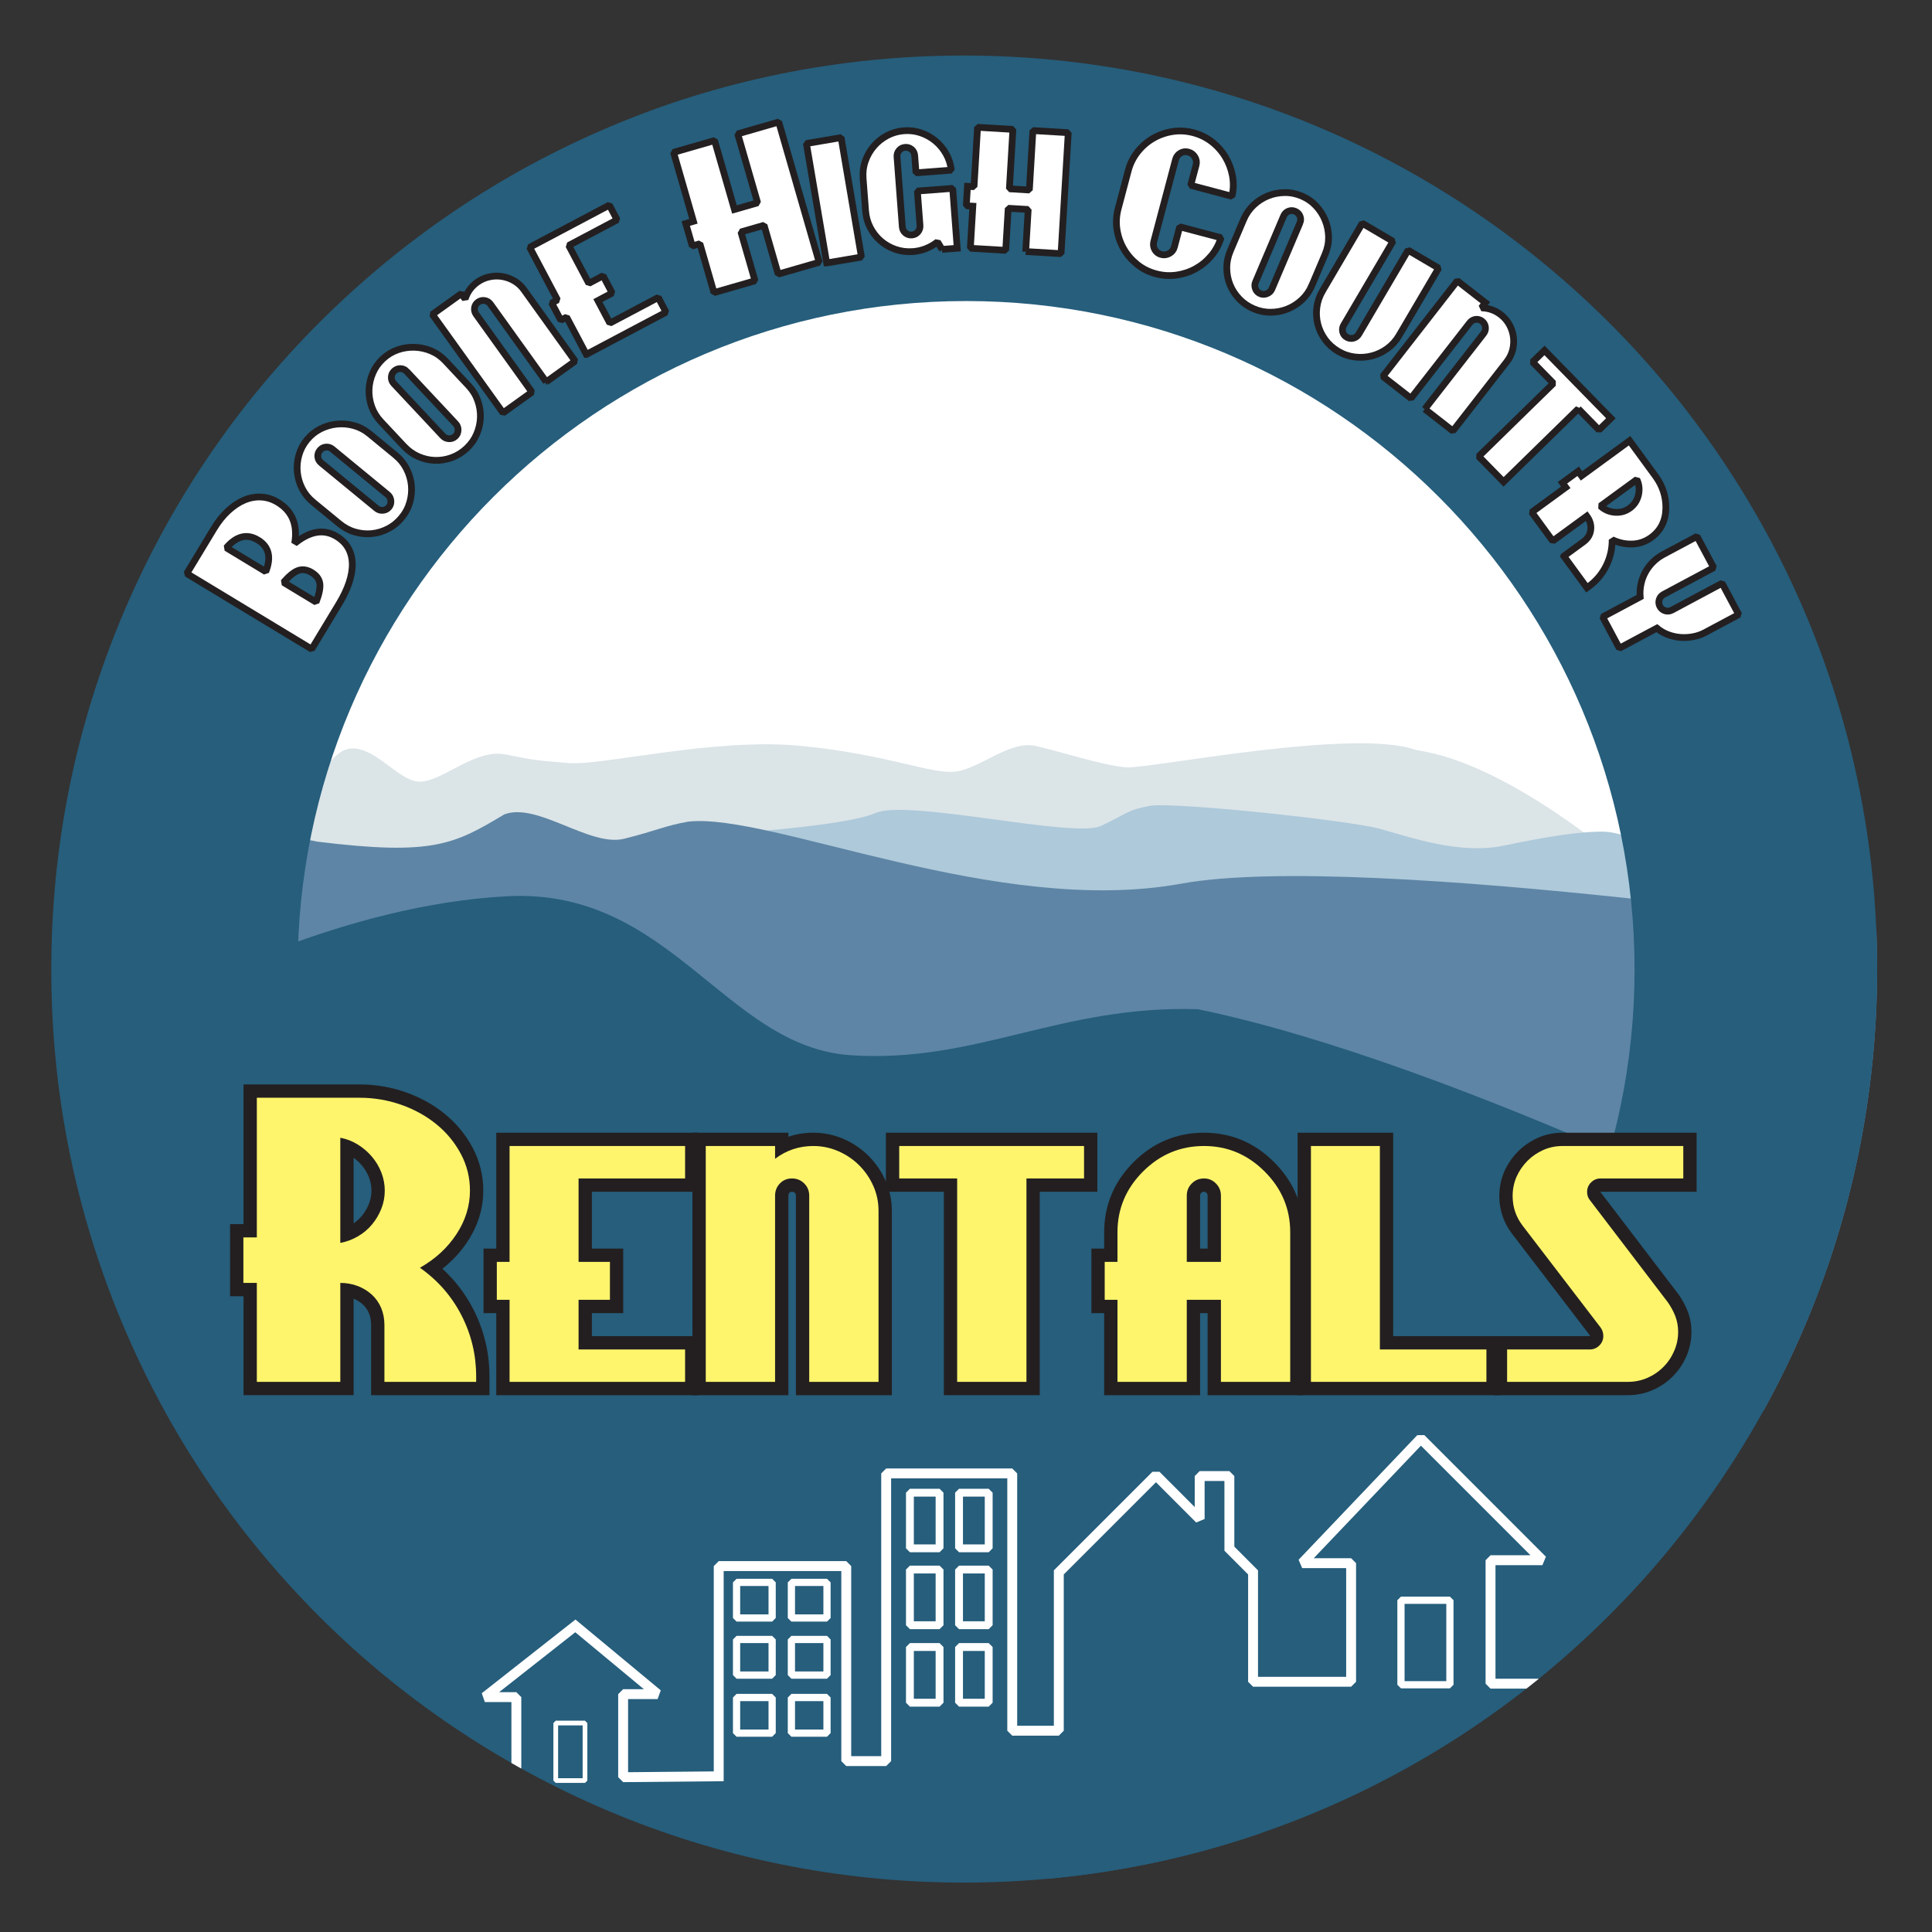 <?xml version="1.0" encoding="UTF-8" standalone="no"?><!DOCTYPE svg PUBLIC "-//W3C//DTD SVG 1.1//EN" "http://www.w3.org/Graphics/SVG/1.1/DTD/svg11.dtd"><svg width="100%" height="100%" viewBox="0 0 123 123" version="1.1" xmlns="http://www.w3.org/2000/svg" xmlns:xlink="http://www.w3.org/1999/xlink" xml:space="preserve" xmlns:serif="http://www.serif.com/" style="fill-rule:evenodd;clip-rule:evenodd;stroke-miterlimit:1.414;"><rect x="0" y="0" width="123" height="123" fill="#333333" stroke="none"/><g><g><clipPath id="_clip1"><path d="M119.507,61.694c0,32.121 -26.041,58.16 -58.16,58.16c-32.12,0 -58.159,-26.039 -58.159,-58.16c0,-32.119 26.039,-58.158 58.159,-58.158c32.119,0 58.16,26.039 58.16,58.158Z"/></clipPath><g clip-path="url(#_clip1)"><path d="M105.286,61.718c0,24.271 -19.675,43.945 -43.942,43.945c-24.27,0 -43.943,-19.674 -43.943,-43.945c0,-24.267 19.673,-43.939 43.943,-43.939c24.267,0 43.942,19.672 43.942,43.939Z" style="fill:#fff;fill-rule:nonzero;"/><path d="M105.286,61.718c0,24.271 -19.675,43.945 -43.942,43.945c-24.27,0 -43.943,-19.674 -43.943,-43.945c0,-24.267 19.673,-43.939 43.943,-43.939c24.267,0 43.942,19.672 43.942,43.939Z" style="fill:none;stroke:#265e7c;stroke-width:1.54px;"/><path d="M13.64,50.761c0,0 0.545,-2.635 3.91,-3.182c0.909,0.092 1.454,1.819 2.273,1.91c0.818,0.091 1.363,-2.091 2.909,-1.818c1.545,0.272 2.818,2.182 4.092,2.092c1.482,-0.108 3.452,-2.11 5.363,-1.729c1.82,0.363 1.82,0.363 4.002,0.546c2.181,0.182 9.273,-1.637 14.819,-1.091c5.546,0.545 8.273,1.819 9.82,1.636c1.545,-0.181 3.455,-2 5.092,-1.636c1.636,0.364 4.365,1.273 5.818,1.365c1.457,0.09 14.547,-2.547 18.457,-1.092c5.818,0.818 13.093,7.182 13.093,7.182l0,4.396l-88.648,0l-1,-8.579Z" style="fill:#dbe4e7;fill-rule:nonzero;"/><path d="M45.371,53.126c0,0 8.275,-0.455 10.365,-1.364c2.091,-0.909 12.639,1.637 14.366,0.818c1.728,-0.818 1.636,-1 3.093,-1.272c1.452,-0.273 12.636,0.908 14.637,1.455c2,0.545 5.001,1.636 7.819,1.091c1.364,-0.273 4.274,-0.909 6.364,-0.909c2.091,0 5.91,2.454 5.91,2.454l1.03,3.941l-63.765,0l0.181,-6.214Z" style="fill:#adc9da;fill-rule:nonzero;"/><path d="M14.185,54.489c0,0 3.455,-1.544 6.001,-0.908c7.364,0.908 8.728,0.181 11.911,-1.728c2.092,-0.818 5.455,2.092 7.637,1.546c2.182,-0.545 2.545,-0.819 4.091,-1.091c5.269,-0.576 19.65,6.084 31.368,3.952c11.717,-2.131 48.202,3.462 48.202,3.462l-8.521,30.894l-100.234,-29.762l-0.455,-6.365Z" style="fill:#5e85a5;fill-rule:nonzero;"/><path d="M12.075,62.917c0,0 9.854,-5.326 20.24,-5.858c10.386,-0.532 13.849,9.589 21.839,10.121c7.988,0.532 13.316,-3.197 22.104,-2.93c16.777,3.462 41.012,15.979 41.012,15.979l-13.849,21.573l-30.625,19.706l-42.079,-13.582l-18.642,-45.009Z" style="fill:#265e7c;fill-rule:nonzero;"/><path d="M105.286,61.32c0,24.268 -19.675,43.944 -43.942,43.944c-24.27,0 -43.943,-19.676 -43.943,-43.944c0,-24.268 19.673,-43.942 43.943,-43.942c24.267,0 43.942,19.674 43.942,43.942Z" style="fill:none;stroke:#265e7c;stroke-width:0.31px;"/><path d="M61.537,3.485l-0.004,0l-0.004,0l-0.025,0c-7.853,0 -15.479,1.541 -22.666,4.58c-6.935,2.932 -13.161,7.126 -18.504,12.466c-5.343,5.34 -9.54,11.563 -12.476,18.496c-3.043,7.186 -4.589,14.811 -4.593,22.663c-0.005,7.856 1.533,15.486 4.57,22.678c2.93,6.939 7.124,13.168 12.465,18.515c5.34,5.346 11.565,9.547 18.5,12.485c7.188,3.045 14.816,4.591 22.671,4.597l0.032,0c7.852,0 15.478,-1.541 22.666,-4.58c6.935,-2.933 13.16,-7.127 18.504,-12.467c5.343,-5.34 9.541,-11.563 12.477,-18.496c3.044,-7.186 4.59,-14.812 4.595,-22.665c0.003,-7.857 -1.534,-15.487 -4.572,-22.678c-2.93,-6.938 -7.124,-13.167 -12.464,-18.513c-5.341,-5.347 -11.565,-9.548 -18.5,-12.486c-7.189,-3.045 -14.817,-4.591 -22.672,-4.595Zm-0.033,15.681c0.008,0 0.016,0 0.025,0c23.504,0.013 42.546,19.078 42.535,42.581c-0.015,23.497 -19.068,42.536 -42.561,42.536c-0.009,0 -0.014,0 -0.022,0c-23.505,-0.014 -42.549,-19.077 -42.535,-42.584c0.014,-23.494 19.063,-42.532 42.558,-42.533Z" style="fill:#265e7c;fill-rule:nonzero;"/><path d="M24.951,113.236l7.923,0l0,-5.19l-2.007,0l5.764,-4.534l5.236,4.345l-2.195,0l0,5.288l6.085,-0.057l0,-13.384l8.12,0l0,12.417l2.541,0l0,-18.317l8.026,0l0,16.382l2.965,0l0,-10.08l6.186,-6.185l2.782,2.786l0,-2.736l1.891,0l0.001,4.625l1.507,1.51l0,6.964l6.243,0l0,-7.551l-3.116,0l7.554,-7.931l7.741,7.742l-3.303,0l0,7.861l8.843,0" style="fill:none;stroke:#fff;stroke-width:0.63px;"/><rect x="46.893" y="100.743" width="2.265" height="2.266" style="fill:none;stroke:#fff;stroke-width:0.46px;"/><rect x="57.929" y="95.031" width="1.888" height="3.542" style="fill:none;stroke:#fff;stroke-width:0.5px;"/><rect x="61.057" y="95.031" width="1.888" height="3.542" style="fill:none;stroke:#fff;stroke-width:0.5px;"/><rect x="57.929" y="99.925" width="1.888" height="3.544" style="fill:none;stroke:#fff;stroke-width:0.5px;"/><rect x="61.057" y="99.925" width="1.888" height="3.544" style="fill:none;stroke:#fff;stroke-width:0.5px;"/><rect x="57.929" y="104.857" width="1.888" height="3.545" style="fill:none;stroke:#fff;stroke-width:0.5px;"/><rect x="61.057" y="104.857" width="1.888" height="3.545" style="fill:none;stroke:#fff;stroke-width:0.5px;"/><rect x="50.384" y="100.743" width="2.267" height="2.266" style="fill:none;stroke:#fff;stroke-width:0.46px;"/><rect x="46.893" y="104.376" width="2.265" height="2.268" style="fill:none;stroke:#fff;stroke-width:0.46px;"/><rect x="50.384" y="104.376" width="2.267" height="2.268" style="fill:none;stroke:#fff;stroke-width:0.46px;"/><rect x="46.893" y="108.071" width="2.265" height="2.267" style="fill:none;stroke:#fff;stroke-width:0.46px;"/><rect x="50.384" y="108.071" width="2.267" height="2.267" style="fill:none;stroke:#fff;stroke-width:0.46px;"/><rect x="89.192" y="101.878" width="3.116" height="5.381" style="fill:none;stroke:#fff;stroke-width:0.46px;"/><rect x="35.382" y="109.697" width="1.862" height="3.662" style="fill:none;stroke:#fff;stroke-width:0.3px;"/><path d="M19.84,36.446c-0.289,-0.175 -0.568,-0.218 -0.837,-0.131c-0.269,0.088 -0.586,0.342 -0.954,0.761l2.074,1.256c0.201,-0.521 0.279,-0.919 0.236,-1.196c-0.044,-0.278 -0.216,-0.506 -0.519,-0.69Zm-3.416,-2.066c-0.694,-0.42 -1.366,-0.256 -2.013,0.495l2.509,1.518c0.364,-0.922 0.199,-1.593 -0.496,-2.013Zm5.003,-0.23c0.328,0.199 0.575,0.445 0.74,0.738c0.165,0.294 0.252,0.625 0.261,0.995c0.01,0.371 -0.059,0.773 -0.203,1.209c-0.145,0.435 -0.362,0.89 -0.65,1.366l-1.733,2.866l-7.952,-4.811l1.734,-2.865c0.268,-0.444 0.568,-0.819 0.898,-1.125c0.33,-0.305 0.672,-0.533 1.027,-0.684c0.354,-0.15 0.714,-0.215 1.081,-0.196c0.366,0.02 0.716,0.131 1.05,0.333c0.921,0.557 1.28,1.429 1.08,2.617c0.967,-0.785 1.856,-0.933 2.667,-0.443Z" style="fill:#fff;fill-rule:nonzero;"/><path d="M19.84,36.446c-0.289,-0.175 -0.568,-0.218 -0.837,-0.131c-0.269,0.088 -0.586,0.342 -0.954,0.761l2.074,1.256c0.201,-0.521 0.279,-0.919 0.236,-1.196c-0.044,-0.278 -0.216,-0.506 -0.519,-0.69Zm-3.416,-2.066c-0.694,-0.42 -1.366,-0.256 -2.013,0.495l2.509,1.518c0.364,-0.922 0.199,-1.593 -0.496,-2.013Zm5.003,-0.23c0.328,0.199 0.575,0.445 0.74,0.738c0.165,0.294 0.252,0.625 0.261,0.995c0.01,0.371 -0.059,0.773 -0.203,1.209c-0.145,0.435 -0.362,0.89 -0.65,1.366l-1.733,2.866l-7.952,-4.811l1.734,-2.865c0.268,-0.444 0.568,-0.819 0.898,-1.125c0.33,-0.305 0.672,-0.533 1.027,-0.684c0.354,-0.15 0.714,-0.215 1.081,-0.196c0.366,0.02 0.716,0.131 1.05,0.333c0.921,0.557 1.28,1.429 1.08,2.617c0.967,-0.785 1.856,-0.933 2.667,-0.443Z" style="fill:none;stroke:#231f20;stroke-width:0.43px;"/><path d="M21.157,28.592c-0.122,-0.1 -0.26,-0.143 -0.413,-0.128c-0.153,0.015 -0.28,0.084 -0.38,0.206c-0.101,0.122 -0.144,0.26 -0.129,0.414c0.016,0.152 0.084,0.28 0.206,0.379l3.528,2.901c0.117,0.096 0.253,0.138 0.409,0.125c0.156,-0.013 0.285,-0.08 0.385,-0.202c0.095,-0.115 0.136,-0.253 0.12,-0.412c-0.015,-0.159 -0.081,-0.286 -0.197,-0.381l-3.529,-2.902Zm4.029,0.393c0.296,0.243 0.528,0.532 0.697,0.865c0.169,0.334 0.271,0.68 0.306,1.04c0.035,0.36 0.002,0.72 -0.099,1.079c-0.101,0.36 -0.273,0.688 -0.517,0.984c-0.248,0.303 -0.538,0.539 -0.868,0.71c-0.331,0.171 -0.676,0.274 -1.036,0.31c-0.36,0.035 -0.718,0 -1.076,-0.104c-0.357,-0.103 -0.686,-0.281 -0.988,-0.529l-1.673,-1.375c-0.296,-0.244 -0.529,-0.532 -0.698,-0.865c-0.168,-0.333 -0.27,-0.68 -0.305,-1.041c-0.036,-0.359 -0.003,-0.719 0.099,-1.078c0.101,-0.36 0.273,-0.688 0.516,-0.985c0.244,-0.295 0.532,-0.527 0.862,-0.693c0.332,-0.166 0.679,-0.266 1.045,-0.302c0.365,-0.036 0.726,-0.004 1.083,0.095c0.356,0.099 0.683,0.27 0.979,0.514l1.673,1.375Z" style="fill:#fff;fill-rule:nonzero;"/><path d="M21.157,28.592c-0.122,-0.1 -0.26,-0.143 -0.413,-0.128c-0.153,0.015 -0.28,0.084 -0.38,0.206c-0.101,0.122 -0.144,0.26 -0.129,0.414c0.016,0.152 0.084,0.28 0.206,0.379l3.528,2.901c0.117,0.096 0.253,0.138 0.409,0.125c0.156,-0.013 0.285,-0.08 0.385,-0.202c0.095,-0.115 0.136,-0.253 0.12,-0.412c-0.015,-0.159 -0.081,-0.286 -0.197,-0.381l-3.529,-2.902Zm4.029,0.393c0.296,0.243 0.528,0.532 0.697,0.865c0.169,0.334 0.271,0.68 0.306,1.04c0.035,0.36 0.002,0.72 -0.099,1.079c-0.101,0.36 -0.273,0.688 -0.517,0.984c-0.248,0.303 -0.538,0.539 -0.868,0.71c-0.331,0.171 -0.676,0.274 -1.036,0.31c-0.36,0.035 -0.718,0 -1.076,-0.104c-0.357,-0.103 -0.686,-0.281 -0.988,-0.529l-1.673,-1.375c-0.296,-0.244 -0.529,-0.532 -0.698,-0.865c-0.168,-0.333 -0.27,-0.68 -0.305,-1.041c-0.036,-0.359 -0.003,-0.719 0.099,-1.078c0.101,-0.36 0.273,-0.688 0.516,-0.985c0.244,-0.295 0.532,-0.527 0.862,-0.693c0.332,-0.166 0.679,-0.266 1.045,-0.302c0.365,-0.036 0.726,-0.004 1.083,0.095c0.356,0.099 0.683,0.27 0.979,0.514l1.673,1.375Z" style="fill:none;stroke:#231f20;stroke-width:0.43px;"/><path d="M25.893,23.648c-0.108,-0.114 -0.239,-0.175 -0.393,-0.18c-0.154,-0.005 -0.289,0.046 -0.404,0.155c-0.115,0.107 -0.175,0.238 -0.18,0.392c-0.005,0.155 0.046,0.289 0.154,0.404l3.122,3.334c0.103,0.111 0.233,0.169 0.389,0.177c0.157,0.008 0.293,-0.042 0.408,-0.15c0.11,-0.103 0.167,-0.234 0.173,-0.394c0.005,-0.159 -0.044,-0.294 -0.147,-0.403l-3.122,-3.335Zm3.944,0.912c0.262,0.279 0.455,0.596 0.579,0.948c0.125,0.353 0.18,0.71 0.169,1.071c-0.012,0.361 -0.092,0.714 -0.238,1.057c-0.148,0.344 -0.361,0.647 -0.641,0.909c-0.285,0.268 -0.603,0.464 -0.953,0.592c-0.35,0.126 -0.705,0.184 -1.067,0.172c-0.361,-0.012 -0.712,-0.093 -1.053,-0.242c-0.341,-0.15 -0.645,-0.367 -0.912,-0.652l-1.481,-1.581c-0.261,-0.28 -0.455,-0.596 -0.579,-0.949c-0.124,-0.352 -0.18,-0.709 -0.169,-1.071c0.013,-0.361 0.092,-0.713 0.239,-1.057c0.147,-0.344 0.361,-0.646 0.64,-0.909c0.28,-0.262 0.595,-0.453 0.945,-0.575c0.349,-0.122 0.708,-0.176 1.074,-0.164c0.367,0.011 0.721,0.09 1.062,0.234c0.341,0.144 0.642,0.356 0.905,0.636l1.48,1.581Z" style="fill:#fff;fill-rule:nonzero;"/><path d="M25.893,23.648c-0.108,-0.114 -0.239,-0.175 -0.393,-0.18c-0.154,-0.005 -0.289,0.046 -0.404,0.155c-0.115,0.107 -0.175,0.238 -0.18,0.392c-0.005,0.155 0.046,0.289 0.154,0.404l3.122,3.334c0.103,0.111 0.233,0.169 0.389,0.177c0.157,0.008 0.293,-0.042 0.408,-0.15c0.11,-0.103 0.167,-0.234 0.173,-0.394c0.005,-0.159 -0.044,-0.294 -0.147,-0.403l-3.122,-3.335Zm3.944,0.912c0.262,0.279 0.455,0.596 0.579,0.948c0.125,0.353 0.18,0.71 0.169,1.071c-0.012,0.361 -0.092,0.714 -0.238,1.057c-0.148,0.344 -0.361,0.647 -0.641,0.909c-0.285,0.268 -0.603,0.464 -0.953,0.592c-0.35,0.126 -0.705,0.184 -1.067,0.172c-0.361,-0.012 -0.712,-0.093 -1.053,-0.242c-0.341,-0.15 -0.645,-0.367 -0.912,-0.652l-1.481,-1.581c-0.261,-0.28 -0.455,-0.596 -0.579,-0.949c-0.124,-0.352 -0.18,-0.709 -0.169,-1.071c0.013,-0.361 0.092,-0.713 0.239,-1.057c0.147,-0.344 0.361,-0.646 0.64,-0.909c0.28,-0.262 0.595,-0.453 0.945,-0.575c0.349,-0.122 0.708,-0.176 1.074,-0.164c0.367,0.011 0.721,0.09 1.062,0.234c0.341,0.144 0.642,0.356 0.905,0.636l1.48,1.581Z" style="fill:none;stroke:#231f20;stroke-width:0.43px;"/><path d="M34.775,24.312l-3.551,-4.948c-0.092,-0.128 -0.214,-0.204 -0.366,-0.229c-0.152,-0.026 -0.293,0.008 -0.421,0.101c-0.128,0.091 -0.203,0.212 -0.225,0.362c-0.022,0.15 0.013,0.289 0.105,0.418l3.551,4.947l-1.842,1.322l-4.498,-6.267l1.842,-1.322l0.243,0.339c0.137,-0.441 0.395,-0.797 0.774,-1.069c0.232,-0.166 0.487,-0.28 0.763,-0.339c0.277,-0.06 0.551,-0.067 0.824,-0.023c0.273,0.045 0.53,0.139 0.77,0.281c0.241,0.141 0.445,0.329 0.611,0.561l3.262,4.544l-1.842,1.322Z" style="fill:#fff;fill-rule:nonzero;"/><path d="M34.775,24.312l-3.551,-4.948c-0.092,-0.128 -0.214,-0.204 -0.366,-0.229c-0.152,-0.026 -0.293,0.008 -0.421,0.101c-0.128,0.091 -0.203,0.212 -0.225,0.362c-0.022,0.15 0.013,0.289 0.105,0.418l3.551,4.947l-1.842,1.322l-4.498,-6.267l1.842,-1.322l0.243,0.339c0.137,-0.441 0.395,-0.797 0.774,-1.069c0.232,-0.166 0.487,-0.28 0.763,-0.339c0.277,-0.06 0.551,-0.067 0.824,-0.023c0.273,0.045 0.53,0.139 0.77,0.281c0.241,0.141 0.445,0.329 0.611,0.561l3.262,4.544l-1.842,1.322Z" style="fill:none;stroke:#231f20;stroke-width:0.43px;"/><path d="M37.328,22.563l-1.256,-2.373l-0.369,0.196l-0.58,-1.097l0.369,-0.195l-1.772,-3.349l5.073,-2.686l0.496,0.937l-3.08,1.631l1.277,2.412l0.906,-0.48l0.581,1.096l-0.907,0.481l0.76,1.435l3.08,-1.63l0.496,0.937l-5.074,2.685Z" style="fill:#fff;fill-rule:nonzero;"/><path d="M37.328,22.563l-1.256,-2.373l-0.369,0.196l-0.58,-1.097l0.369,-0.195l-1.772,-3.349l5.073,-2.686l0.496,0.937l-3.08,1.631l1.277,2.412l0.906,-0.48l0.581,1.096l-0.907,0.481l0.76,1.435l3.08,-1.63l0.496,0.937l-5.074,2.685Z" style="fill:none;stroke:#231f20;stroke-width:0.43px;"/><path d="M49.542,17.452l-0.897,-3.11l-1.474,0.425l0.897,3.11l-2.612,0.753l-0.896,-3.11l-0.488,0.141l-0.413,-1.431l0.488,-0.141l-1.265,-4.389l2.611,-0.753l1.266,4.389l1.474,-0.424l-1.266,-4.389l2.612,-0.754l2.574,8.93l-2.611,0.753Z" style="fill:#fff;fill-rule:nonzero;"/><path d="M49.542,17.452l-0.897,-3.11l-1.474,0.425l0.897,3.11l-2.612,0.753l-0.896,-3.11l-0.488,0.141l-0.413,-1.431l0.488,-0.141l-1.265,-4.389l2.611,-0.753l1.266,4.389l1.474,-0.424l-1.266,-4.389l2.612,-0.754l2.574,8.93l-2.611,0.753Z" style="fill:none;stroke:#231f20;stroke-width:0.43px;"/><path d="M52.63,16.741l-1.291,-7.605l2.212,-0.376l1.292,7.606l-2.213,0.375Z" style="fill:#fff;fill-rule:nonzero;"/><path d="M52.63,16.741l-1.291,-7.605l2.212,-0.376l1.292,7.606l-2.213,0.375Z" style="fill:none;stroke:#231f20;stroke-width:0.43px;"/><path d="M59.974,15.878l-0.285,-0.476c-0.477,0.367 -0.997,0.572 -1.56,0.615c-0.39,0.029 -0.761,-0.016 -1.112,-0.137c-0.353,-0.12 -0.666,-0.299 -0.94,-0.534c-0.274,-0.236 -0.497,-0.518 -0.669,-0.849c-0.172,-0.33 -0.273,-0.69 -0.302,-1.08l-0.157,-2.069c-0.028,-0.383 0.019,-0.751 0.144,-1.103c0.124,-0.352 0.304,-0.665 0.54,-0.939c0.235,-0.274 0.518,-0.5 0.847,-0.675c0.331,-0.175 0.687,-0.278 1.069,-0.307c0.375,-0.028 0.735,0.016 1.079,0.134c0.344,0.117 0.653,0.29 0.927,0.518c0.274,0.228 0.5,0.502 0.679,0.82c0.178,0.318 0.289,0.664 0.332,1.037l-2.249,0.171l-0.083,-1.103c-0.013,-0.157 -0.077,-0.286 -0.194,-0.386c-0.117,-0.101 -0.254,-0.145 -0.412,-0.134c-0.156,0.012 -0.286,0.076 -0.386,0.194c-0.1,0.116 -0.145,0.254 -0.133,0.411l0.336,4.453c0.012,0.158 0.076,0.287 0.193,0.388c0.117,0.1 0.254,0.144 0.412,0.133c0.157,-0.012 0.286,-0.076 0.387,-0.194c0.1,-0.117 0.145,-0.254 0.133,-0.411l-0.166,-2.193l2.249,-0.17l0.288,3.812l-0.967,0.074Z" style="fill:#fff;fill-rule:nonzero;"/><path d="M59.974,15.878l-0.285,-0.476c-0.477,0.367 -0.997,0.572 -1.56,0.615c-0.39,0.029 -0.761,-0.016 -1.112,-0.137c-0.353,-0.12 -0.666,-0.299 -0.94,-0.534c-0.274,-0.236 -0.497,-0.518 -0.669,-0.849c-0.172,-0.33 -0.273,-0.69 -0.302,-1.08l-0.157,-2.069c-0.028,-0.383 0.019,-0.751 0.144,-1.103c0.124,-0.352 0.304,-0.665 0.54,-0.939c0.235,-0.274 0.518,-0.5 0.847,-0.675c0.331,-0.175 0.687,-0.278 1.069,-0.307c0.375,-0.028 0.735,0.016 1.079,0.134c0.344,0.117 0.653,0.29 0.927,0.518c0.274,0.228 0.5,0.502 0.679,0.82c0.178,0.318 0.289,0.664 0.332,1.037l-2.249,0.171l-0.083,-1.103c-0.013,-0.157 -0.077,-0.286 -0.194,-0.386c-0.117,-0.101 -0.254,-0.145 -0.412,-0.134c-0.156,0.012 -0.286,0.076 -0.386,0.194c-0.1,0.116 -0.145,0.254 -0.133,0.411l0.336,4.453c0.012,0.158 0.076,0.287 0.193,0.388c0.117,0.1 0.254,0.144 0.412,0.133c0.157,-0.012 0.286,-0.076 0.387,-0.194c0.1,-0.117 0.145,-0.254 0.133,-0.411l-0.166,-2.193l2.249,-0.17l0.288,3.812l-0.967,0.074Z" style="fill:none;stroke:#231f20;stroke-width:0.43px;"/><path d="M65.3,16.015l0.16,-2.679l-1.272,-0.076l-0.16,2.679l-2.251,-0.134l0.159,-2.679l-0.417,-0.025l0.075,-1.239l0.416,0.025l0.225,-3.783l2.252,0.134l-0.225,3.783l1.272,0.076l0.225,-3.783l2.252,0.134l-0.459,7.701l-2.252,-0.134Z" style="fill:#fff;fill-rule:nonzero;"/><path d="M65.3,16.015l0.16,-2.679l-1.272,-0.076l-0.16,2.679l-2.251,-0.134l0.159,-2.679l-0.417,-0.025l0.075,-1.239l0.416,0.025l0.225,-3.783l2.252,0.134l-0.225,3.783l1.272,0.076l0.225,-3.783l2.252,0.134l-0.459,7.701l-2.252,-0.134Z" style="fill:none;stroke:#231f20;stroke-width:0.43px;"/><path d="M77.112,16.289c-0.283,0.336 -0.613,0.609 -0.987,0.817c-0.374,0.208 -0.78,0.343 -1.216,0.406c-0.437,0.063 -0.873,0.037 -1.309,-0.079c-0.451,-0.119 -0.851,-0.318 -1.201,-0.598c-0.349,-0.28 -0.634,-0.608 -0.853,-0.985c-0.219,-0.377 -0.363,-0.787 -0.433,-1.229c-0.069,-0.442 -0.044,-0.889 0.076,-1.339l0.641,-2.42c0.118,-0.443 0.317,-0.842 0.597,-1.196c0.281,-0.353 0.609,-0.639 0.987,-0.858c0.377,-0.219 0.786,-0.363 1.229,-0.433c0.442,-0.069 0.888,-0.044 1.339,0.075c0.436,0.116 0.828,0.31 1.176,0.581c0.348,0.271 0.632,0.592 0.854,0.961c0.221,0.37 0.371,0.77 0.452,1.199c0.08,0.431 0.07,0.865 -0.031,1.305l-2.628,-0.697l0.342,-1.287c0.048,-0.181 0.023,-0.353 -0.073,-0.514c-0.098,-0.163 -0.237,-0.268 -0.419,-0.315c-0.181,-0.049 -0.351,-0.026 -0.508,0.069c-0.157,0.094 -0.26,0.232 -0.308,0.414l-1.382,5.211c-0.048,0.182 -0.027,0.353 0.062,0.512c0.09,0.16 0.226,0.264 0.407,0.313c0.182,0.047 0.355,0.025 0.52,-0.067c0.164,-0.092 0.271,-0.229 0.319,-0.411l0.341,-1.286l2.628,0.696c-0.131,0.432 -0.338,0.817 -0.622,1.155Z" style="fill:#fff;fill-rule:nonzero;"/><path d="M77.112,16.289c-0.283,0.336 -0.613,0.609 -0.987,0.817c-0.374,0.208 -0.78,0.343 -1.216,0.406c-0.437,0.063 -0.873,0.037 -1.309,-0.079c-0.451,-0.119 -0.851,-0.318 -1.201,-0.598c-0.349,-0.28 -0.634,-0.608 -0.853,-0.985c-0.219,-0.377 -0.363,-0.787 -0.433,-1.229c-0.069,-0.442 -0.044,-0.889 0.076,-1.339l0.641,-2.42c0.118,-0.443 0.317,-0.842 0.597,-1.196c0.281,-0.353 0.609,-0.639 0.987,-0.858c0.377,-0.219 0.786,-0.363 1.229,-0.433c0.442,-0.069 0.888,-0.044 1.339,0.075c0.436,0.116 0.828,0.31 1.176,0.581c0.348,0.271 0.632,0.592 0.854,0.961c0.221,0.37 0.371,0.77 0.452,1.199c0.08,0.431 0.07,0.865 -0.031,1.305l-2.628,-0.697l0.342,-1.287c0.048,-0.181 0.023,-0.353 -0.073,-0.514c-0.098,-0.163 -0.237,-0.268 -0.419,-0.315c-0.181,-0.049 -0.351,-0.026 -0.508,0.069c-0.157,0.094 -0.26,0.232 -0.308,0.414l-1.382,5.211c-0.048,0.182 -0.027,0.353 0.062,0.512c0.09,0.16 0.226,0.264 0.407,0.313c0.182,0.047 0.355,0.025 0.52,-0.067c0.164,-0.092 0.271,-0.229 0.319,-0.411l0.341,-1.286l2.628,0.696c-0.131,0.432 -0.338,0.817 -0.622,1.155Z" style="fill:none;stroke:#231f20;stroke-width:0.43px;"/><path d="M82.758,14.194c0.061,-0.146 0.063,-0.289 0.005,-0.433c-0.057,-0.142 -0.158,-0.245 -0.304,-0.306c-0.145,-0.062 -0.29,-0.064 -0.433,-0.007c-0.142,0.059 -0.244,0.16 -0.306,0.306l-1.786,4.204c-0.059,0.138 -0.06,0.28 -0.003,0.427c0.056,0.147 0.157,0.251 0.302,0.312c0.138,0.059 0.281,0.059 0.43,-0.002c0.147,-0.059 0.251,-0.158 0.309,-0.296l1.786,-4.205Zm0.763,3.976c-0.15,0.352 -0.362,0.657 -0.634,0.913c-0.272,0.256 -0.576,0.452 -0.911,0.587c-0.335,0.136 -0.69,0.206 -1.064,0.21c-0.373,0.005 -0.736,-0.068 -1.089,-0.217c-0.36,-0.153 -0.669,-0.364 -0.926,-0.632c-0.258,-0.27 -0.454,-0.572 -0.59,-0.906c-0.135,-0.336 -0.203,-0.689 -0.204,-1.061c-0.002,-0.373 0.074,-0.739 0.227,-1.099l0.846,-1.993c0.15,-0.353 0.361,-0.657 0.633,-0.914c0.272,-0.256 0.576,-0.451 0.912,-0.587c0.335,-0.135 0.689,-0.205 1.063,-0.21c0.373,-0.005 0.737,0.068 1.089,0.218c0.353,0.15 0.656,0.36 0.909,0.631c0.253,0.271 0.448,0.576 0.585,0.916c0.137,0.34 0.209,0.695 0.216,1.065c0.005,0.371 -0.067,0.732 -0.216,1.085l-0.846,1.994Z" style="fill:#fff;fill-rule:nonzero;"/><path d="M82.758,14.194c0.061,-0.146 0.063,-0.289 0.005,-0.433c-0.057,-0.142 -0.158,-0.245 -0.304,-0.306c-0.145,-0.062 -0.29,-0.064 -0.433,-0.007c-0.142,0.059 -0.244,0.16 -0.306,0.306l-1.786,4.204c-0.059,0.138 -0.06,0.28 -0.003,0.427c0.056,0.147 0.157,0.251 0.302,0.312c0.138,0.059 0.281,0.059 0.43,-0.002c0.147,-0.059 0.251,-0.158 0.309,-0.296l1.786,-4.205Zm0.763,3.976c-0.15,0.352 -0.362,0.657 -0.634,0.913c-0.272,0.256 -0.576,0.452 -0.911,0.587c-0.335,0.136 -0.69,0.206 -1.064,0.21c-0.373,0.005 -0.736,-0.068 -1.089,-0.217c-0.36,-0.153 -0.669,-0.364 -0.926,-0.632c-0.258,-0.27 -0.454,-0.572 -0.59,-0.906c-0.135,-0.336 -0.203,-0.689 -0.204,-1.061c-0.002,-0.373 0.074,-0.739 0.227,-1.099l0.846,-1.993c0.15,-0.353 0.361,-0.657 0.633,-0.914c0.272,-0.256 0.576,-0.451 0.912,-0.587c0.335,-0.135 0.689,-0.205 1.063,-0.21c0.373,-0.005 0.737,0.068 1.089,0.218c0.353,0.15 0.656,0.36 0.909,0.631c0.253,0.271 0.448,0.576 0.585,0.916c0.137,0.34 0.209,0.695 0.216,1.065c0.005,0.371 -0.067,0.732 -0.216,1.085l-0.846,1.994Z" style="fill:none;stroke:#231f20;stroke-width:0.43px;"/><path d="M88.319,22.194c-0.304,0.219 -0.63,0.374 -0.98,0.464c-0.35,0.091 -0.711,0.115 -1.081,0.071c-0.371,-0.044 -0.723,-0.162 -1.053,-0.357c-0.337,-0.198 -0.616,-0.447 -0.837,-0.746c-0.22,-0.301 -0.376,-0.625 -0.467,-0.975c-0.091,-0.35 -0.113,-0.709 -0.066,-1.079c0.047,-0.369 0.169,-0.722 0.368,-1.059l2.525,-4.298l1.954,1.149l-3.137,5.338c-0.076,0.13 -0.097,0.269 -0.063,0.42c0.033,0.151 0.118,0.266 0.254,0.345c0.137,0.081 0.279,0.102 0.428,0.063c0.149,-0.039 0.264,-0.126 0.344,-0.262l3.137,-5.339l1.945,1.143l-2.526,4.298c-0.194,0.33 -0.443,0.605 -0.745,0.824Z" style="fill:#fff;fill-rule:nonzero;"/><path d="M88.319,22.194c-0.304,0.219 -0.63,0.374 -0.98,0.464c-0.35,0.091 -0.711,0.115 -1.081,0.071c-0.371,-0.044 -0.723,-0.162 -1.053,-0.357c-0.337,-0.198 -0.616,-0.447 -0.837,-0.746c-0.22,-0.301 -0.376,-0.625 -0.467,-0.975c-0.091,-0.35 -0.113,-0.709 -0.066,-1.079c0.047,-0.369 0.169,-0.722 0.368,-1.059l2.525,-4.298l1.954,1.149l-3.137,5.338c-0.076,0.13 -0.097,0.269 -0.063,0.42c0.033,0.151 0.118,0.266 0.254,0.345c0.137,0.081 0.279,0.102 0.428,0.063c0.149,-0.039 0.264,-0.126 0.344,-0.262l3.137,-5.339l1.945,1.143l-2.526,4.298c-0.194,0.33 -0.443,0.605 -0.745,0.824Z" style="fill:none;stroke:#231f20;stroke-width:0.43px;"/><path d="M90.709,26.044l3.741,-4.805c0.097,-0.125 0.136,-0.263 0.117,-0.417c-0.019,-0.152 -0.09,-0.278 -0.215,-0.375c-0.124,-0.096 -0.262,-0.134 -0.412,-0.113c-0.15,0.022 -0.274,0.094 -0.371,0.219l-3.742,4.805l-1.788,-1.393l4.739,-6.086l1.789,1.393l-0.256,0.329c0.461,0.007 0.876,0.153 1.244,0.44c0.225,0.176 0.406,0.387 0.541,0.636c0.136,0.248 0.22,0.51 0.255,0.784c0.033,0.274 0.016,0.547 -0.051,0.818c-0.069,0.271 -0.191,0.519 -0.366,0.745l-3.437,4.413l-1.788,-1.393Z" style="fill:#fff;fill-rule:nonzero;"/><path d="M90.709,26.044l3.741,-4.805c0.097,-0.125 0.136,-0.263 0.117,-0.417c-0.019,-0.152 -0.09,-0.278 -0.215,-0.375c-0.124,-0.096 -0.262,-0.134 -0.412,-0.113c-0.15,0.022 -0.274,0.094 -0.371,0.219l-3.742,4.805l-1.788,-1.393l4.739,-6.086l1.789,1.393l-0.256,0.329c0.461,0.007 0.876,0.153 1.244,0.44c0.225,0.176 0.406,0.387 0.541,0.636c0.136,0.248 0.22,0.51 0.255,0.784c0.033,0.274 0.016,0.547 -0.051,0.818c-0.069,0.271 -0.191,0.519 -0.366,0.745l-3.437,4.413l-1.788,-1.393Z" style="fill:none;stroke:#231f20;stroke-width:0.43px;"/><path d="M100.482,26.025l-4.758,4.652l-1.585,-1.62l4.758,-4.653l-1.325,-1.355l0.758,-0.74l4.226,4.322l-0.757,0.741l-1.317,-1.347Z" style="fill:#fff;fill-rule:nonzero;"/><path d="M100.482,26.025l-4.758,4.652l-1.585,-1.62l4.758,-4.653l-1.325,-1.355l0.758,-0.74l4.226,4.322l-0.757,0.741l-1.317,-1.347Z" style="fill:none;stroke:#231f20;stroke-width:0.43px;"/><path d="M103.765,32.347c0.28,-0.204 0.461,-0.478 0.544,-0.823c0.083,-0.345 0.05,-0.677 -0.099,-0.997l-2.314,1.691c0.259,0.239 0.566,0.372 0.92,0.397c0.354,0.026 0.669,-0.063 0.949,-0.268Zm-4.204,3.059l1.247,-0.912c0.273,-0.199 0.428,-0.452 0.465,-0.759c0.038,-0.306 -0.046,-0.599 -0.25,-0.878l-2.168,1.584l-1.337,-1.83l2.167,-1.584l-0.213,-0.292l1.001,-0.732l0.214,0.292l3.059,-2.236l1.651,2.257c0.447,0.614 0.668,1.291 0.66,2.032c-0.011,0.8 -0.321,1.422 -0.927,1.866c-0.365,0.266 -0.767,0.407 -1.208,0.421c-0.441,0.016 -0.869,-0.077 -1.284,-0.276c0.004,0.592 -0.125,1.15 -0.386,1.671c-0.261,0.522 -0.628,0.955 -1.102,1.302l-0.119,0.086l-1.47,-2.012Z" style="fill:#fff;fill-rule:nonzero;"/><path d="M103.765,32.347c0.28,-0.204 0.461,-0.478 0.544,-0.823c0.083,-0.345 0.05,-0.677 -0.099,-0.997l-2.314,1.691c0.259,0.239 0.566,0.372 0.92,0.397c0.354,0.026 0.669,-0.063 0.949,-0.268Zm-4.204,3.059l1.247,-0.912c0.273,-0.199 0.428,-0.452 0.465,-0.759c0.038,-0.306 -0.046,-0.599 -0.25,-0.878l-2.168,1.584l-1.337,-1.83l2.167,-1.584l-0.213,-0.292l1.001,-0.732l0.214,0.292l3.059,-2.236l1.651,2.257c0.447,0.614 0.668,1.291 0.66,2.032c-0.011,0.8 -0.321,1.422 -0.927,1.866c-0.365,0.266 -0.767,0.407 -1.208,0.421c-0.441,0.016 -0.869,-0.077 -1.284,-0.276c0.004,0.592 -0.125,1.15 -0.386,1.671c-0.261,0.522 -0.628,0.955 -1.102,1.302l-0.119,0.086l-1.47,-2.012Z" style="fill:none;stroke:#231f20;stroke-width:0.43px;"/><path d="M107.793,40.535c-0.271,0.051 -0.542,0.066 -0.814,0.045c-0.271,-0.022 -0.535,-0.081 -0.792,-0.178c-0.256,-0.097 -0.491,-0.234 -0.704,-0.41l-2.388,1.276l-1.063,-1.99l2.388,-1.275c-0.021,-0.279 -0.004,-0.553 0.053,-0.822c0.057,-0.269 0.15,-0.521 0.28,-0.756c0.13,-0.236 0.292,-0.451 0.487,-0.644c0.195,-0.195 0.414,-0.357 0.661,-0.488l2.138,-1.142l1.063,1.989l-3.193,1.706c-0.139,0.075 -0.232,0.186 -0.276,0.333c-0.045,0.148 -0.03,0.291 0.044,0.43c0.075,0.14 0.186,0.232 0.334,0.276c0.147,0.045 0.29,0.031 0.43,-0.044l3.192,-1.707l1.064,1.991l-2.139,1.142c-0.239,0.128 -0.494,0.217 -0.765,0.268Z" style="fill:#fff;fill-rule:nonzero;"/><path d="M107.793,40.535c-0.271,0.051 -0.542,0.066 -0.814,0.045c-0.271,-0.022 -0.535,-0.081 -0.792,-0.178c-0.256,-0.097 -0.491,-0.234 -0.704,-0.41l-2.388,1.276l-1.063,-1.99l2.388,-1.275c-0.021,-0.279 -0.004,-0.553 0.053,-0.822c0.057,-0.269 0.15,-0.521 0.28,-0.756c0.13,-0.236 0.292,-0.451 0.487,-0.644c0.195,-0.195 0.414,-0.357 0.661,-0.488l2.138,-1.142l1.063,1.989l-3.193,1.706c-0.139,0.075 -0.232,0.186 -0.276,0.333c-0.045,0.148 -0.03,0.291 0.044,0.43c0.075,0.14 0.186,0.232 0.334,0.276c0.147,0.045 0.29,0.031 0.43,-0.044l3.192,-1.707l1.064,1.991l-2.139,1.142c-0.239,0.128 -0.494,0.217 -0.765,0.268Z" style="fill:none;stroke:#231f20;stroke-width:0.43px;"/></g></g><path d="M22.089,78.575c0.164,-0.062 0.325,-0.137 0.48,-0.228c0.305,-0.177 0.571,-0.399 0.79,-0.662c0.219,-0.265 0.396,-0.563 0.523,-0.884c0.127,-0.318 0.191,-0.655 0.191,-1.006c0,-0.343 -0.063,-0.669 -0.192,-1c-0.127,-0.326 -0.305,-0.624 -0.531,-0.888c-0.227,-0.266 -0.495,-0.495 -0.8,-0.683c-0.148,-0.092 -0.302,-0.169 -0.461,-0.231l0,5.582Zm1.961,9.825l0,-4.044c0,-0.337 -0.059,-0.648 -0.175,-0.924c-0.115,-0.272 -0.276,-0.501 -0.49,-0.697c-0.214,-0.196 -0.471,-0.353 -0.765,-0.467c-0.169,-0.064 -0.347,-0.109 -0.531,-0.137l0,6.269l-6.161,0l0,-6.3l-0.857,0l0,-3.745l0.857,0l0,-8.891l6.966,0c0.962,0 1.903,0.16 2.797,0.475c0.887,0.313 1.683,0.754 2.365,1.312c0.685,0.559 1.242,1.234 1.654,2.005c0.42,0.787 0.633,1.641 0.633,2.539c0,1.057 -0.312,2.069 -0.927,3.007c-0.496,0.757 -1.144,1.409 -1.933,1.944c0.955,0.776 1.719,1.716 2.274,2.802c0.651,1.268 0.981,2.639 0.981,4.076l0,0.776l-6.688,0Z" style="fill:#fff56c;fill-rule:nonzero;"/><path d="M22.512,77.883l0,-4.175c0.192,0.138 0.364,0.297 0.515,0.473c0.196,0.229 0.349,0.486 0.459,0.767c0.11,0.282 0.163,0.558 0.163,0.847c0,0.297 -0.054,0.581 -0.16,0.845c-0.112,0.285 -0.266,0.544 -0.457,0.776c-0.148,0.178 -0.323,0.334 -0.52,0.467Zm0.382,-8.843l-6.543,0l-0.847,0l0,8.892l-0.009,0l-0.848,0l0,4.592l0.857,0l0,6.3l7.008,0l0,-0.848l0,-5.295c0.222,0.091 0.422,0.215 0.588,0.367c0.167,0.153 0.293,0.334 0.386,0.551c0.093,0.221 0.141,0.477 0.141,0.757l0,4.468l7.534,0l0,-0.848l0,-0.352c0,-1.505 -0.345,-2.942 -1.027,-4.27c-0.499,-0.977 -1.16,-1.841 -1.97,-2.581c0.638,-0.499 1.176,-1.081 1.607,-1.739c0.661,-1.008 0.996,-2.098 0.996,-3.239c0,-0.968 -0.229,-1.889 -0.683,-2.739c-0.439,-0.82 -1.031,-1.538 -1.761,-2.133c-0.718,-0.589 -1.557,-1.054 -2.491,-1.384c-0.94,-0.331 -1.928,-0.499 -2.938,-0.499Zm-1.229,10.089c0.395,-0.072 0.767,-0.211 1.118,-0.416c0.351,-0.203 0.652,-0.457 0.901,-0.757c0.248,-0.299 0.447,-0.632 0.592,-1c0.146,-0.364 0.22,-0.753 0.22,-1.161c0,-0.397 -0.074,-0.78 -0.22,-1.154c-0.145,-0.374 -0.348,-0.71 -0.604,-1.009c-0.255,-0.3 -0.556,-0.557 -0.899,-0.769c-0.344,-0.212 -0.713,-0.356 -1.108,-0.429l0,6.695Zm1.229,-9.241c0.922,0 1.806,0.151 2.656,0.45c0.848,0.3 1.594,0.714 2.238,1.241c0.644,0.526 1.161,1.152 1.548,1.876c0.387,0.725 0.583,1.505 0.583,2.34c0,0.979 -0.286,1.904 -0.858,2.775c-0.57,0.871 -1.346,1.585 -2.326,2.141c1.142,0.805 2.024,1.815 2.645,3.03c0.623,1.214 0.934,2.508 0.934,3.883l0,0.352l-5.84,0l0,-3.62c0,-0.396 -0.07,-0.76 -0.208,-1.089c-0.14,-0.328 -0.338,-0.609 -0.594,-0.845c-0.255,-0.233 -0.556,-0.416 -0.899,-0.549c-0.344,-0.13 -0.713,-0.197 -1.108,-0.197l0,6.3l-5.314,0l0,-6.3l-0.856,0l0,-2.897l0.856,0l0,-8.891l6.543,0Z" style="fill:#231f20;fill-rule:nonzero;"/><path d="M32.018,88.4l0,-5.224l-0.811,0l0,-3.262l0.811,0l0,-7.377l12.022,0l0,2.913l-6.782,0l0,4.464l1.996,0l0,3.262l-1.996,0l0,2.313l6.782,0l0,2.911l-12.022,0Z" style="fill:#fff56c;fill-rule:nonzero;"/><path d="M44.464,72.113l-0.848,0l-11.174,0l-0.848,0l0,7.378l-0.811,0l0,4.109l0.811,0l0,5.224l12.87,0l0,-0.848l0,-2.063l0,-0.847l-0.848,0l-5.935,0l0,-1.466l1.996,0l0,-0.848l0,-2.414l0,-0.847l-0.847,0l-1.149,0l0,-3.618l6.783,0l0,-0.847l0,-2.066l0,-0.847Zm-0.848,0.847l0,2.066l-6.782,0l0,5.312l1.996,0l0,2.414l-1.996,0l0,3.161l6.782,0l0,2.063l-11.174,0l0,-5.224l-0.812,0l0,-2.414l0.812,0l0,-7.378l11.174,0Z" style="fill:#231f20;fill-rule:nonzero;"/><path d="M51.095,88.4l0,-12.276c0,-0.196 -0.062,-0.349 -0.193,-0.48c-0.134,-0.132 -0.287,-0.194 -0.481,-0.194c-0.192,0 -0.34,0.06 -0.464,0.189c-0.128,0.132 -0.188,0.286 -0.188,0.485l0,12.276l-5.261,0l0,-15.863l5.261,0l0,0.472c0.617,-0.314 1.291,-0.472 2.013,-0.472c0.607,0 1.199,0.123 1.759,0.364c0.554,0.242 1.045,0.575 1.46,0.991c0.416,0.417 0.749,0.903 0.989,1.444c0.242,0.55 0.365,1.14 0.365,1.753l0,11.311l-5.26,0Z" style="fill:#fff56c;fill-rule:nonzero;"/><path d="M51.782,72.113c-0.557,0 -1.088,0.086 -1.59,0.257l0,-0.257l-0.847,0l-4.413,0l-0.848,0l0,16.711l6.108,0l0,-0.848l0,-11.852c0,-0.1 0.025,-0.145 0.069,-0.19c0.034,-0.036 0.066,-0.061 0.16,-0.061c0.093,0 0.135,0.025 0.184,0.073c0.042,0.042 0.066,0.084 0.066,0.178l0,12.7l6.108,0l0,-0.848l0,-10.887c0,-0.673 -0.135,-1.32 -0.402,-1.924c-0.261,-0.59 -0.623,-1.118 -1.076,-1.573c-0.452,-0.453 -0.987,-0.816 -1.589,-1.079c-0.617,-0.266 -1.265,-0.4 -1.93,-0.4Zm0,0.847c0.556,0 1.086,0.112 1.591,0.331c0.505,0.22 0.947,0.519 1.328,0.9c0.38,0.381 0.681,0.819 0.901,1.317c0.22,0.498 0.329,1.025 0.329,1.581l0,10.887l-4.412,0l0,-11.852c0,-0.308 -0.106,-0.569 -0.318,-0.78c-0.214,-0.213 -0.472,-0.318 -0.78,-0.318c-0.307,0 -0.564,0.105 -0.769,0.318c-0.205,0.211 -0.307,0.472 -0.307,0.78l0,11.852l-4.413,0l0,-15.016l4.413,0l0,0.813c0.717,-0.54 1.529,-0.813 2.437,-0.813Z" style="fill:#231f20;fill-rule:nonzero;"/><path d="M60.513,88.4l0,-12.95l-3.689,0l0,-2.913l12.615,0l0,2.913l-3.668,0l0,12.95l-5.258,0Z" style="fill:#fff56c;fill-rule:nonzero;"/><path d="M69.862,72.113l-0.847,0l-11.767,0l-0.848,0l0,3.76l3.69,0l0,12.951l6.105,0l0,-0.848l0,-12.103l3.667,0l0,-0.847l0,-2.066l0,-0.847Zm-0.847,0.847l0,2.066l-3.667,0l0,12.95l-4.411,0l0,-12.95l-3.689,0l0,-2.066l11.767,0Z" style="fill:#231f20;fill-rule:nonzero;"/><path d="M77.306,79.914l0,-3.79c0,-0.195 -0.062,-0.347 -0.195,-0.479c-0.133,-0.134 -0.278,-0.195 -0.458,-0.195c-0.195,0 -0.346,0.061 -0.476,0.192c-0.136,0.134 -0.197,0.286 -0.197,0.482l0,3.79l1.326,0Zm0,8.486l0,-5.224l-1.326,0l0,5.224l-5.26,0l0,-5.224l-0.813,0l0,-3.262l0.813,0l0,-1.464c0,-1.602 0.588,-3.002 1.747,-4.163c1.161,-1.161 2.569,-1.75 4.186,-1.75c1.602,0 3.003,0.589 4.163,1.75c1.16,1.16 1.749,2.561 1.749,4.163l0,9.95l-5.259,0Z" style="fill:#fff56c;fill-rule:nonzero;"/><path d="M76.404,79.491l0,-3.367c0,-0.093 0.022,-0.132 0.066,-0.176c0.05,-0.05 0.092,-0.075 0.183,-0.075c0.059,0 0.098,0.011 0.155,0.068c0.049,0.049 0.074,0.091 0.074,0.183l0,3.367l-0.478,0Zm0.249,-7.378c-1.733,0 -3.243,0.63 -4.486,1.875c-1.241,1.243 -1.871,2.744 -1.871,4.462l0,1.041l-0.813,0l0,4.109l0.813,0l0,5.224l6.108,0l0,-0.848l0,-4.376l0.478,0l0,5.224l6.107,0l0,-0.848l0,-9.526c0,-1.719 -0.631,-3.221 -1.873,-4.463c-1.243,-1.244 -2.745,-1.874 -4.463,-1.874Zm-1.097,8.225l2.174,0l0,-4.214c0,-0.308 -0.108,-0.569 -0.321,-0.78c-0.21,-0.213 -0.463,-0.318 -0.756,-0.318c-0.306,0 -0.567,0.105 -0.777,0.318c-0.215,0.211 -0.32,0.472 -0.32,0.78l0,4.214Zm1.097,-7.378c1.493,0 2.78,0.542 3.863,1.627c1.084,1.083 1.625,2.369 1.625,3.863l0,9.526l-4.411,0l0,-5.224l-2.174,0l0,5.224l-4.412,0l0,-5.224l-0.813,0l0,-2.414l0.813,0l0,-1.888c0,-1.494 0.541,-2.78 1.623,-3.863c1.084,-1.085 2.378,-1.627 3.886,-1.627Z" style="fill:#231f20;fill-rule:nonzero;"/><path d="M83.036,88.4l0,-15.863l5.237,0l0,12.952l6.782,0l0,2.911l-12.019,0Z" style="fill:#fff56c;fill-rule:nonzero;"/><path d="M88.696,72.113l-0.847,0l-4.389,0l-0.848,0l0,16.711l12.867,0l0,-0.848l0,-2.063l0,-0.847l-0.847,0l-5.936,0l0,-12.106l0,-0.847Zm-0.847,0.847l0,12.953l6.783,0l0,2.063l-11.172,0l0,-15.016l4.389,0Z" style="fill:#231f20;fill-rule:nonzero;"/><path d="M95.526,88.4l0,-2.911l5.691,0c0.122,0 0.215,-0.039 0.304,-0.128c0.091,-0.091 0.129,-0.181 0.129,-0.305c0,-0.113 -0.03,-0.208 -0.095,-0.295l-4.954,-6.471c-0.481,-0.63 -0.724,-1.351 -0.724,-2.145c0,-0.491 0.096,-0.962 0.285,-1.399c0.193,-0.429 0.455,-0.81 0.781,-1.14c0.328,-0.327 0.71,-0.588 1.137,-0.779c0.438,-0.193 0.91,-0.29 1.403,-0.29l8.107,0l0,2.913l-5.694,0c-0.12,0 -0.213,0.039 -0.303,0.129c-0.088,0.086 -0.127,0.18 -0.127,0.303c0,0.148 0.047,0.219 0.087,0.264l0.022,0.026l4.941,6.477c0.233,0.332 0.413,0.666 0.543,1.005c0.135,0.361 0.203,0.743 0.203,1.141c0,0.48 -0.098,0.946 -0.29,1.387c-0.186,0.434 -0.45,0.822 -0.781,1.151c-0.327,0.329 -0.715,0.593 -1.151,0.781c-0.44,0.19 -0.913,0.286 -1.408,0.286l-8.106,0Z" style="fill:#fff56c;fill-rule:nonzero;"/><path d="M108.014,72.113l-0.848,0l-7.683,0c-0.553,0 -1.082,0.109 -1.572,0.325c-0.478,0.213 -0.902,0.504 -1.265,0.866c-0.366,0.37 -0.657,0.794 -0.868,1.263c-0.217,0.502 -0.325,1.029 -0.325,1.578c0,0.889 0.273,1.697 0.811,2.402l4.953,6.469c0.007,0.01 0.01,0.017 0.01,0.04c-0.001,0 -0.002,0.002 -0.003,0.003l-0.008,0.006l-5.267,0.001l-0.847,0l0,3.758l8.53,0c0.553,0 1.083,-0.108 1.576,-0.321c0.486,-0.21 0.919,-0.504 1.286,-0.874c0.365,-0.362 0.659,-0.795 0.869,-1.282c0.213,-0.49 0.322,-1.014 0.322,-1.552c0,-0.448 -0.076,-0.88 -0.228,-1.286c-0.145,-0.379 -0.341,-0.743 -0.584,-1.09l-0.01,-0.014l-0.01,-0.013l-4.941,-6.477l-0.02,-0.026l-0.002,-0.002c0,-0.002 0,-0.003 0,-0.005c0.003,-0.004 0.006,-0.006 0.008,-0.009l5.268,0l0.848,0l0,-0.847l0,-2.066l0,-0.847Zm-0.848,0.847l0,2.066l-5.27,0c-0.233,0 -0.433,0.084 -0.602,0.252c-0.169,0.168 -0.252,0.371 -0.252,0.604c0,0.22 0.065,0.401 0.196,0.548l4.941,6.476c0.205,0.293 0.366,0.592 0.484,0.899c0.115,0.309 0.175,0.638 0.175,0.99c0,0.423 -0.085,0.83 -0.255,1.218c-0.166,0.386 -0.397,0.729 -0.691,1.019c-0.29,0.293 -0.633,0.526 -1.02,0.693c-0.389,0.168 -0.8,0.251 -1.24,0.251l-7.683,0l0,-2.063l5.268,0c0.233,0 0.436,-0.085 0.604,-0.252c0.169,-0.169 0.253,-0.369 0.253,-0.605c0,-0.205 -0.059,-0.386 -0.178,-0.547l-4.959,-6.477c-0.424,-0.555 -0.636,-1.185 -0.636,-1.887c0,-0.439 0.085,-0.849 0.25,-1.23c0.17,-0.379 0.401,-0.715 0.694,-1.011c0.291,-0.291 0.629,-0.521 1.008,-0.69c0.382,-0.169 0.791,-0.254 1.23,-0.254l7.683,0Z" style="fill:#231f20;fill-rule:nonzero;"/></g></svg>